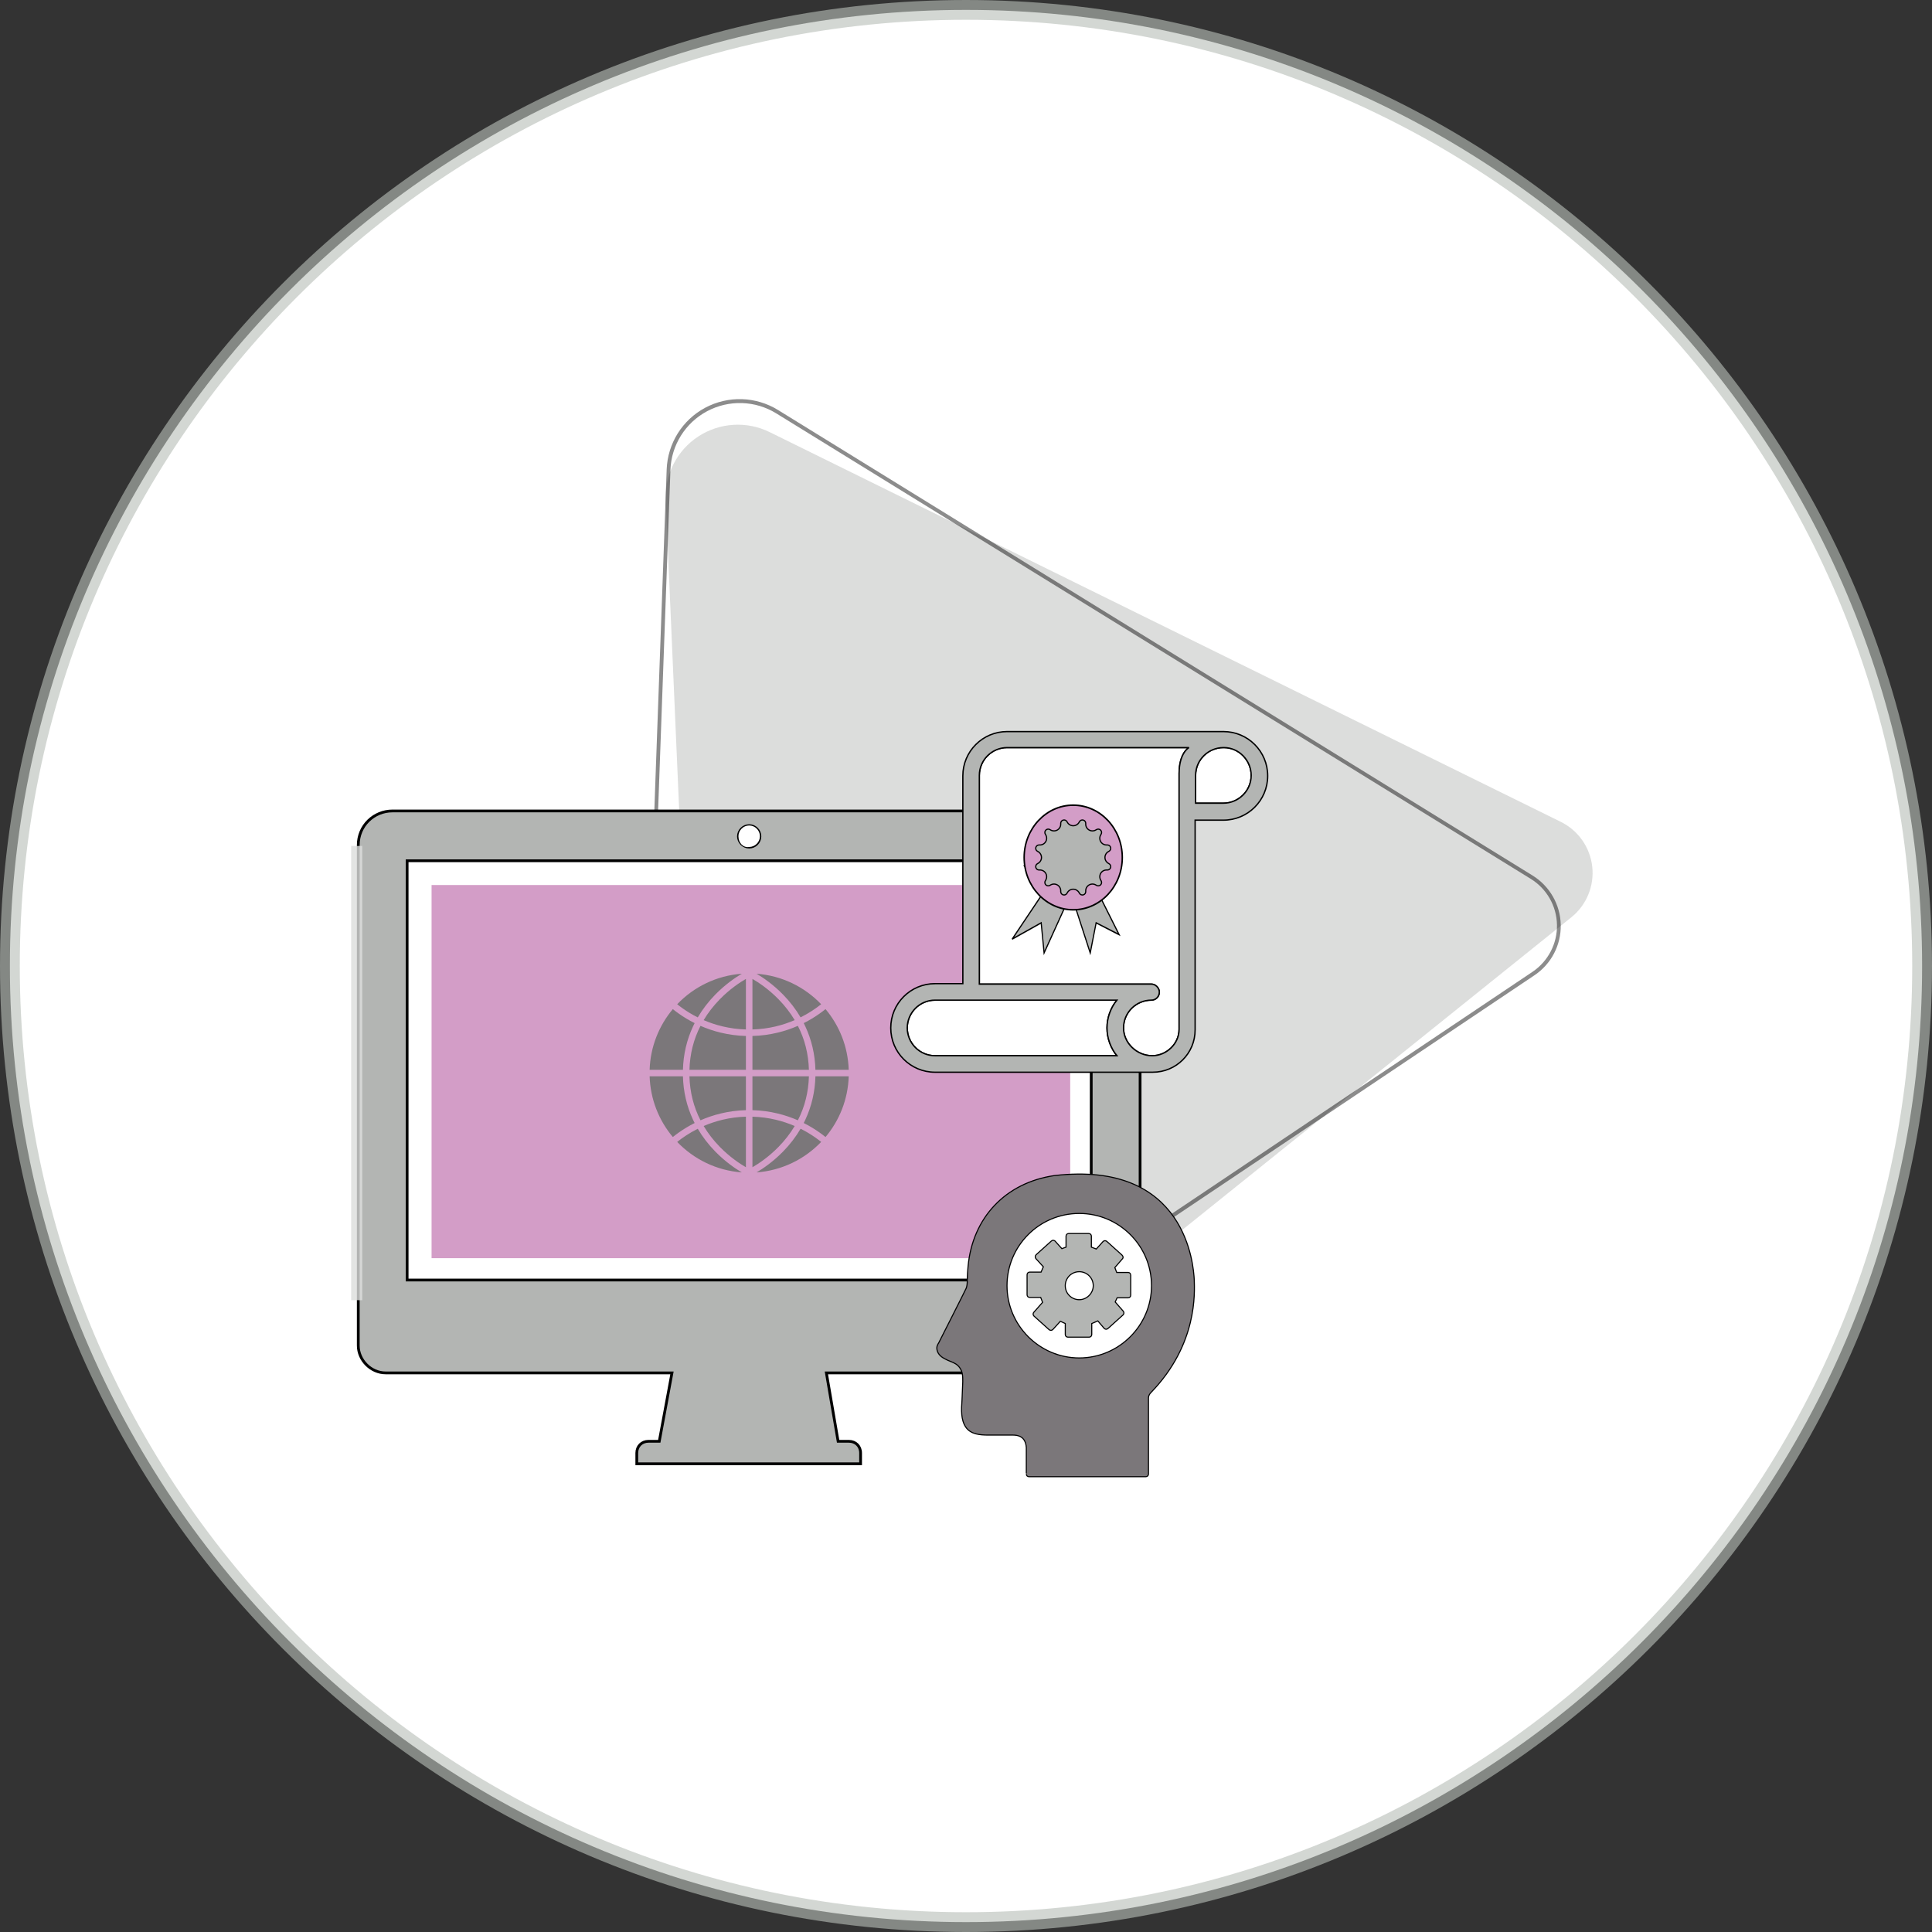<?xml version="1.0" encoding="UTF-8" standalone="no" ?>
<!DOCTYPE svg PUBLIC "-//W3C//DTD SVG 1.1//EN" "http://www.w3.org/Graphics/SVG/1.1/DTD/svg11.dtd">
<svg xmlns="http://www.w3.org/2000/svg" xmlns:xlink="http://www.w3.org/1999/xlink" version="1.1" width="48.749mm" height="48.749mm" viewBox="357.222 270.371 138.186 138.186" xml:space="preserve">
<rect x="357.222" y="270.371" width="138.186" height="138.186" fill="#333333" stroke="none"/>
<desc>Created with Fabric.js 5.3.0</desc>
<defs>
</defs>
<g transform="matrix(1 0 0 1 426.315 339.464)" id="YrpOiIa3mFZYWDqpzHbrJ"  >
<g style=""   >
		<g transform="matrix(1.415 0 0 1.415 0 0)" id="9LLYQpXCQV8lpbJz_Cwkp"  >
<path style="stroke: rgb(183,190,183); stroke-opacity: 0.61; stroke-width: 1; stroke-dasharray: none; stroke-linecap: butt; stroke-dashoffset: 0; stroke-linejoin: miter; stroke-miterlimit: 4; fill: rgb(255,255,255); fill-rule: nonzero; opacity: 1;"  transform=" translate(0, 0)" d="M 0 -48.329 C 26.678 -48.329 48.329 -26.678 48.329 0 C 48.329 26.678 26.678 48.329 0 48.329 C -26.678 48.329 -48.329 26.678 -48.329 0 C -48.329 -26.678 -26.678 -48.329 0 -48.329 z" stroke-linecap="round" />
</g>
		<g transform="matrix(1 0 0 1 0 0.763)" id="hRtUhQz7RxKxWs6fvSlSb"  >
<g style=""   >
		<g transform="matrix(-0.292 0.956 -0.956 -0.292 0 0)" id="OHGOGFxGzu1KXeMEDkioQ"  >
<g style=""   >
		<g transform="matrix(-0.157 0.965 -0.958 -0.116 -1.66 -2.387)" id="poZrm7LgRVZAH6NcxyFEg"  >
<path style="stroke: none; stroke-width: 1; stroke-dasharray: none; stroke-linecap: butt; stroke-dashoffset: 0; stroke-linejoin: miter; stroke-miterlimit: 4; fill: rgb(179,181,179); fill-rule: nonzero; opacity: 0.45;"  transform=" translate(0, 0)" d="M 20.437 -12.284 L 36.472 19.787 L 36.472 19.787 C 37.302 21.447 37.188 23.463 36.171 25.091 C 35.155 26.718 33.387 27.716 31.52 27.716 L 0.437 27.716 L -33.019 27.716 L -33.019 27.716 C -34.443 27.716 -35.74 26.979 -36.457 25.762 C -37.174 24.544 -37.212 23.014 -36.558 21.706 L -19.563 -12.284 L -17.689 -16.032 L -17.689 -16.032 C -14.23 -22.949 -7.299 -27.463 0.238 -27.706 C 7.776 -27.95 14.638 -23.881 17.987 -17.184 z" stroke-linecap="round" />
</g>
		<g transform="matrix(-0.249 0.95 -0.942 -0.191 0 0.233)" id="NkiFGC_sVM_KMmk7bxICd"  >
<path style="stroke: rgb(0,0,0); stroke-width: 0.283; stroke-dasharray: none; stroke-linecap: butt; stroke-dashoffset: 0; stroke-linejoin: miter; stroke-miterlimit: 4; fill: none; fill-rule: nonzero; opacity: 0.45;"  transform=" translate(-0, -3.781e-7)" d="M 20.441 -11.48 L 36.475 20.588 L 36.475 20.588 C 37.297 22.232 37.175 24.248 36.155 25.882 C 35.134 27.515 33.37 28.52 31.522 28.52 L 0.441 28.52 L -33.066 28.52 L -33.066 28.52 C -34.487 28.52 -35.77 27.782 -36.472 26.559 C -37.173 25.336 -37.197 23.798 -36.535 22.474 L -19.559 -11.48 L -16.654 -17.289 L -16.654 -17.289 C -13.376 -23.845 -6.874 -28.177 0.177 -28.501 C 7.228 -28.825 13.637 -25.088 16.768 -18.827 z" stroke-linecap="round" />
</g>
</g>
</g>
		<g transform="matrix(1 0 0 1 -15.508 11.494)" id="Ing3WTojNClqexdUqzWGD"  >
<g style=""   >
		<g transform="matrix(0.699 0 0 0.699 0 0)" id="M-6nhhjRN0E2iDXaEZb7j"  >
<path style="stroke: rgb(0,0,0); stroke-width: 0.283; stroke-dasharray: none; stroke-linecap: butt; stroke-dashoffset: 0; stroke-linejoin: miter; stroke-miterlimit: 4; fill: rgb(179,181,179); fill-rule: nonzero; opacity: 1;"  transform=" translate(-40, -40)" d="M 76.5 6.6 L 3.5 6.6 C 1.6 6.6 0 8.1 0 10.1 L 0 61.3 C 0 62.8 1.3 64.1 2.8 64.1 L 32.1 64.1 L 30.8 71.1 L 29.7 71.1 C 29 71.1 28.5 71.6 28.5 72.3 L 28.5 73.4 L 51.4 73.4 L 51.4 72.3 C 51.4 71.6 50.9 71.1 50.2 71.1 L 49.1 71.1 L 47.9 64.1 L 77.2 64.1 C 78.7 64.1 80 62.8 80 61.3 L 80 10.1 C 80 8.1 78.4 6.6 76.5 6.6 z M 40 8.1 C 40.6 8.1 41.1 8.6 41.1 9.2 C 41.1 9.8 40.6 10.3 40 10.3 C 39.4 10.3 38.9 9.8 38.9 9.2 C 38.9 8.6 39.4 8.1 40 8.1 z" stroke-linecap="round" />
</g>
		<g transform="matrix(0.699 0 0 0.699 0 -21.535)" id="-tAHVr9pYBueKg5TSviD4"  >
<path style="stroke: none; stroke-width: 1; stroke-dasharray: none; stroke-linecap: butt; stroke-dashoffset: 0; stroke-linejoin: miter; stroke-miterlimit: 4; fill: rgb(255,255,255); fill-rule: nonzero; opacity: 1;"  transform=" translate(-40, -9.206)" d="M 38.9 9.2 C 38.9 8.6 39.4 8.1 40 8.1 C 40.6 8.1 41.1 8.6 41.1 9.2 C 41.1 9.8 40.6 10.3 40 10.3 C 39.4 10.4 38.9 9.9 38.9 9.2 z" stroke-linecap="round" />
</g>
		<g transform="matrix(0.699 0 0 0.699 0 -4.79)" id="OMJUUo_vVNaV7rehz3-90"  >
<path style="stroke: rgb(0,0,0); stroke-width: 0.283; stroke-dasharray: none; stroke-linecap: butt; stroke-dashoffset: 0; stroke-linejoin: miter; stroke-miterlimit: 4; fill: rgb(255,255,255); fill-rule: nonzero; opacity: 1;"  transform=" translate(-40, -33.15)" d="M 5 11.7 L 75 11.7 L 75 54.6 L 5 54.6 L 5 11.7 z" stroke-linecap="round" />
</g>
		<g transform="matrix(0.662 0 0 0.637 0.122 -4.704)" id="HZEkYIt01jfJX1-41wQ2a"  >
<path style="stroke: rgb(255,255,255); stroke-width: 1; stroke-dasharray: none; stroke-linecap: butt; stroke-dashoffset: 0; stroke-linejoin: miter; stroke-miterlimit: 4; fill: rgb(211,157,199); fill-rule: nonzero; opacity: 1;"  transform=" translate(-40, -33.15)" d="M 5 11.7 L 75 11.7 L 75 54.6 L 5 54.6 L 5 11.7 z" stroke-linecap="round" />
</g>
</g>
</g>
		<g transform="matrix(1.307 0 0 1.307 7.126 24.941)" id="mnK8t67W2eP2XlKD0Hovf"  >
<g style=""   >
		<g transform="matrix(0.207 0 0 0.207 0 0)" id="ut_nOmkGhrGoEyd4V19SI"  >
<path style="stroke: rgb(0,0,0); stroke-width: 0.283; stroke-dasharray: none; stroke-linecap: butt; stroke-dashoffset: 0; stroke-linejoin: miter; stroke-miterlimit: 4; fill: rgb(123,119,122); fill-rule: nonzero; opacity: 1;"  transform=" translate(-39.996, -39.997)" d="M 74 27.9 C 73.8 24.5 72.1 -3.7 37 0.4 C 24.1 2.3 15.4 11.5 14.2 24.4 C 14.1 25.4 14 26.7 14 28 C 14 29.1 13.9 29.7 13.7 30.2 C 13.5 30.7 6.4 44.7 6.4 44.7 C 6.2 45 5.8 45.6 6 46.5 C 6.2 47.4 6.8 48.2 8 48.8 C 8.5 49.1 9 49.3 9.5 49.5 C 10.5 49.9 11.4 50.3 12 51.2 C 12.8 52.3 12.8 53.5 12.8 54.9 C 12.8 55.3 12.6 59.7 12.6 59.7 C 12.4 62.3 12.3 65 13.6 66.9 C 14.9 68.8 17.3 69 19.6 69 C 19.9 69 26.1 69 26.1 69 C 28.8 69 29.5 70.7 29.6 72.3 C 29.6 72.3 29.6 79.4 29.6 79.3 C 29.6 79.7 29.9 80 30.3 80 L 61.2 80 C 61.6 80 61.9 79.7 61.9 79.3 L 61.9 59.2 C 61.9 58.7 62.1 58.2 62.6 57.7 C 74.9 45 74.1 31.3 74 27.9 z" stroke-linecap="round" />
</g>
		<g transform="matrix(0.207 0 0 0.207 0.746 -2.171)" id="rsNht7m02y8nz5aZ6NbwK"  >
<path style="stroke: rgb(0,0,0); stroke-width: 0.283; stroke-dasharray: none; stroke-linecap: butt; stroke-dashoffset: 0; stroke-linejoin: miter; stroke-miterlimit: 4; fill: rgb(255,255,255); fill-rule: nonzero; opacity: 1;"  transform=" translate(-44.2, -28.4)" d="M 44.2 9.3 C 33.6 9.3 25.1 17.9 25.1 28.4 C 25.1 38.9 33.7 47.5 44.2 47.5 C 54.7 47.5 63.3 38.9 63.3 28.4 C 63.3 17.8 54.7 9.3 44.2 9.3 z" stroke-linecap="round" />
</g>
		<g transform="matrix(0.207 0 0 0.207 0.726 -2.191)" id="nJQz0fBx5r7eyI-zjwQUE"  >
<path style="stroke: rgb(0,0,0); stroke-width: 0.283; stroke-dasharray: none; stroke-linecap: butt; stroke-dashoffset: 0; stroke-linejoin: miter; stroke-miterlimit: 4; fill: rgb(179,181,179); fill-rule: nonzero; opacity: 1;"  transform=" translate(-44.1, -28.3)" d="M 57.1 24.9 L 54.1 24.9 L 53.6 23.6 L 55.6 21.3 C 55.9 21 55.8 20.6 55.5 20.3 L 51.5 16.7 C 51.4 16.6 51.2 16.5 51 16.5 C 50.8 16.5 50.6 16.6 50.5 16.7 L 48.7 18.7 L 47.4 18.2 L 47.4 15.3 C 47.4 14.9 47.1 14.6 46.7 14.6 L 41.4 14.6 C 41 14.6 40.7 14.9 40.7 15.3 L 40.7 18.2 L 39.6 18.6 L 37.8 16.6 C 37.7 16.5 37.5 16.4 37.3 16.4 C 37.1 16.4 36.9 16.5 36.8 16.6 L 32.8 20.2 C 32.5 20.5 32.5 20.9 32.7 21.2 L 34.7 23.4 L 34.1 24.8 L 31.1 24.8 C 30.7 24.8 30.4 25.1 30.4 25.5 L 30.4 30.8 C 30.4 31.2 30.7 31.5 31.1 31.5 L 34 31.5 L 34.5 32.8 L 32.2 35.4 C 32.1 35.5 32 35.7 32 35.9 C 32 36.1 32.1 36.3 32.2 36.4 L 36.2 40 C 36.3 40.1 36.5 40.2 36.7 40.2 C 36.9 40.2 37.1 40.1 37.2 40 L 39.2 37.8 L 40.5 38.4 L 40.5 41.3 C 40.5 41.7 40.8 42 41.2 42 L 46.8 42 C 47.2 42 47.5 41.7 47.5 41.3 L 47.5 38.4 L 49.1 37.7 L 50.8 39.7 C 50.9 39.8 51.1 39.9 51.3 39.9 C 51.5 39.9 51.7 39.8 51.8 39.7 L 55.8 36.1 C 55.9 36 56 35.8 56 35.6 C 56 35.4 55.9 35.2 55.8 35.1 L 53.7 32.7 L 54.2 31.6 L 57.1 31.6 C 57.5 31.6 57.8 31.3 57.8 30.9 L 57.8 25.5 C 57.8 25.7 57.8 24.9 57.1 24.9 z" stroke-linecap="round" />
</g>
		<g transform="matrix(0.207 0 0 0.207 0.746 -2.171)" id="u7ZPn7INhFs2rRYUTTnY7"  >
<path style="stroke: rgb(0,0,0); stroke-width: 0.283; stroke-dasharray: none; stroke-linecap: butt; stroke-dashoffset: 0; stroke-linejoin: miter; stroke-miterlimit: 4; fill: rgb(255,255,255); fill-rule: nonzero; opacity: 1;"  transform=" translate(-44.2, -28.4)" d="M 47.9 28.4 C 47.9 30.4 46.2 32.1 44.2 32.1 C 42.2 32.1 40.5 30.5 40.5 28.4 C 40.5 26.4 42.1 24.7 44.2 24.7 C 46.2 24.7 47.9 26.3 47.9 28.4 z" stroke-linecap="round" />
</g>
</g>
</g>
		<g transform="matrix(-0.337 0 0 -0.337 8.098 -5.365)" id="h0Je6Dc8_dtJbIEin1zNA"  >
<path style="stroke: rgb(0,0,0); stroke-width: 0.283; stroke-dasharray: none; stroke-linecap: butt; stroke-dashoffset: 0; stroke-linejoin: miter; stroke-miterlimit: 4; fill: rgb(255,255,255); fill-rule: nonzero; opacity: 1;"  transform=" translate(-40, -40)" d="M 24.7 22.5 L 61.2 22.5 L 61.2 66.8 C 61.2 70.1 58.5 72.7 55.3 72.7 L 16.7 72.7 C 16.7 72.7 18.8 71.6 18.8 67.2 L 18.8 12.9 C 18.8 9.8 21.5 7.3 24.5 7.3 C 27.8 7.3 30.6 10 30.6 13.2 C 30.6 16.5 27.9 19.1 24.7 19.1 C 23.7 19.1 23 19.9 23 20.8 C 23 21.7 23.8 22.5 24.7 22.5 z M 70.6 7.3 L 32 7.3 C 33.3 8.9 34.1 11 34.1 13.2 C 34.1 15.4 33.3 17.5 32 19.1 L 70.6 19.1 C 73.9 19.1 76.5 16.4 76.5 13.2 C 76.5 10 73.9 7.3 70.6 7.3 z M 3.5 66.8 C 3.5 70 6.1 72.7 9.3 72.7 L 9.4 72.7 C 12.6 72.7 15.3 70.1 15.3 66.8 L 15.3 60.9 L 9.4 60.9 C 6.2 60.9 3.5 63.5 3.5 66.8 z" stroke-linecap="round" />
</g>
		<g transform="matrix(-0.337 0 0 -0.337 8.098 -5.348)" id="cY6dcnc8KPx4FZF11mCbo"  >
<path style="stroke: rgb(0,0,0); stroke-width: 0.283; stroke-dasharray: none; stroke-linecap: butt; stroke-dashoffset: 0; stroke-linejoin: miter; stroke-miterlimit: 4; fill: rgb(179,181,179); fill-rule: nonzero; opacity: 1;"  transform=" translate(0, 0)" d="M 30.6 -36.15 L -15.6 -36.15 C -20.6 -36.15 -24.6 -32.15 -24.6 -27.15 L -24.6 17.35 L -30.6 17.35 C -35.8 17.35 -40 21.55 -40 26.75 C -40 31.95 -35.8 36.15 -30.6 36.15 L 15.3 36.15 C 20.5 36.15 24.7 31.95 24.7 26.75 L 24.7 -17.35 L 30.6 -17.35 C 35.8 -17.35 40 -21.55 40 -26.75 C 40 -31.95 35.8 -36.15 30.6 -36.15 z M -24.7 26.85 C -24.7 30.15 -27.4 32.75 -30.6 32.75 L -30.7 32.75 C -33.9 32.75 -36.5 30.05 -36.5 26.85 C -36.5 23.55 -33.8 20.95 -30.6 20.95 L -24.7 20.95 z M 21.2 26.85 C 21.2 30.15 18.5 32.75 15.3 32.75 L -23.3 32.75 C -23.3 32.75 -21.2 31.65 -21.2 27.25 L -21.2 -27.05 C -21.2 -30.15 -18.5 -32.65 -15.5 -32.65 C -15.5 -32.65 -15.6 -32.65 -15.5 -32.65 L -15.5 -32.65 C -12.2 -32.65 -9.4 -29.95 -9.4 -26.75 C -9.4 -23.45 -12.1 -20.85 -15.3 -20.85 C -16.3 -20.85 -17 -20.05 -17 -19.15 C -17 -18.25 -16.2 -17.45 -15.3 -17.45 L 21.2 -17.45 z M 30.6 -20.85 L -8 -20.85 C -6.7 -22.45 -5.9 -24.55 -5.9 -26.75 C -5.9 -28.95 -6.7 -31.05 -8 -32.65 L 30.6 -32.65 C 33.9 -32.65 36.5 -29.95 36.5 -26.75 C 36.5 -23.55 33.9 -20.85 30.6 -20.85 z" stroke-linecap="round" />
</g>
		<g transform="matrix(0.083 0 0 0.098 7.126 -5.951)" id="GPw3pkSWoCSx3tUTLMDEv"  >
<path style="stroke: rgb(0,0,0); stroke-width: 1; stroke-dasharray: none; stroke-linecap: butt; stroke-dashoffset: 0; stroke-linejoin: miter; stroke-miterlimit: 4; fill: rgb(179,181,179); fill-rule: nonzero; opacity: 1;"  transform=" translate(-0, -0)" d="M 4.63 -25.055 L 21.199 -43.407 L 19.937 -18.714 L 44.63 -19.976 L 26.278 -3.407 L 46.086 30.061 L 26.278 21.44 L 21.199 43.407 L 4.63 0.142 L -18.558 43.407 L -21.068 21.44 L -46.086 33.332 L -17.018 -3.407 L -35.37 -19.976 L -10.677 -18.714 L -11.939 -43.407 z" stroke-linecap="round" />
</g>
		<g transform="matrix(0.106 0 0 0.113 7.669 -8.525)" id="YKEd0jkcP9Tu4ToLZDSwF"  >
<path style="stroke: rgb(0,0,0); stroke-width: 1; stroke-dasharray: none; stroke-linecap: butt; stroke-dashoffset: 0; stroke-linejoin: miter; stroke-miterlimit: 4; fill: rgb(211,157,199); fill-rule: nonzero; opacity: 1;"  transform=" translate(0, 0)" d="M 0 -33.113 C 18.278 -33.113 33.113 -18.278 33.113 0 C 33.113 18.278 18.278 33.113 0 33.113 C -18.278 33.113 -33.113 18.278 -33.113 0 C -33.113 -18.278 -18.278 -33.113 0 -33.113 z" stroke-linecap="round" />
</g>
		<g transform="matrix(0.085 0 0 0.085 7.669 -8.525)" id="kxrC05C58EWsiDEzXn4oA"  >
<path style="stroke: rgb(0,0,0); stroke-width: 1; stroke-dasharray: none; stroke-linecap: butt; stroke-dashoffset: 0; stroke-linejoin: miter; stroke-miterlimit: 4; fill: rgb(179,181,179); fill-rule: nonzero; opacity: 1;"  transform=" translate(0, -0)" d="M -4.947 -29.612 C -3.949 -27.815 -2.055 -26.701 0 -26.701 C 2.055 -26.701 3.949 -27.815 4.947 -29.612 L 5.228 -30.117 L 5.228 -30.117 C 5.858 -31.252 7.18 -31.812 8.434 -31.476 C 9.688 -31.14 10.553 -29.994 10.531 -28.696 L 10.521 -28.118 L 10.521 -28.118 C 10.487 -26.063 11.57 -24.151 13.35 -23.123 C 15.13 -22.096 17.328 -22.114 19.09 -23.171 L 19.586 -23.468 L 19.586 -23.468 C 20.7 -24.136 22.124 -23.96 23.042 -23.042 C 23.96 -22.124 24.136 -20.7 23.468 -19.586 L 23.171 -19.09 L 23.171 -19.09 C 22.114 -17.328 22.096 -15.13 23.124 -13.35 C 24.151 -11.57 26.063 -10.487 28.118 -10.521 L 28.696 -10.531 L 28.696 -10.531 C 29.994 -10.553 31.14 -9.688 31.476 -8.434 C 31.812 -7.18 31.252 -5.858 30.117 -5.228 L 29.612 -4.947 L 29.612 -4.947 C 27.815 -3.949 26.701 -2.055 26.701 0 C 26.701 2.055 27.815 3.949 29.612 4.947 L 30.117 5.228 L 30.117 5.228 C 31.252 5.858 31.812 7.18 31.476 8.434 C 31.14 9.688 29.994 10.553 28.696 10.531 L 28.118 10.521 L 28.118 10.521 C 26.063 10.487 24.151 11.57 23.124 13.35 C 22.096 15.13 22.114 17.328 23.171 19.09 L 23.468 19.586 L 23.468 19.586 C 24.136 20.7 23.96 22.124 23.042 23.042 C 22.124 23.96 20.7 24.136 19.586 23.468 L 19.09 23.171 L 19.09 23.171 C 17.328 22.114 15.13 22.096 13.35 23.124 C 11.57 24.151 10.487 26.063 10.521 28.118 L 10.531 28.696 L 10.531 28.696 C 10.553 29.994 9.688 31.14 8.434 31.476 C 7.18 31.812 5.858 31.252 5.228 30.117 L 4.947 29.612 L 4.947 29.612 C 3.949 27.815 2.055 26.701 6.217248937900877e-15 26.701 C -2.055 26.701 -3.949 27.815 -4.947 29.612 L -5.228 30.117 L -5.228 30.117 C -5.858 31.252 -7.18 31.812 -8.434 31.476 C -9.688 31.14 -10.553 29.994 -10.531 28.696 L -10.521 28.118 L -10.521 28.118 C -10.487 26.063 -11.57 24.151 -13.35 23.124 C -15.13 22.096 -17.328 22.114 -19.09 23.171 L -19.586 23.468 L -19.586 23.468 C -20.7 24.136 -22.124 23.96 -23.042 23.042 C -23.96 22.124 -24.136 20.7 -23.468 19.586 L -23.171 19.09 L -23.171 19.09 C -22.114 17.328 -22.096 15.13 -23.124 13.35 C -24.151 11.57 -26.063 10.488 -28.118 10.521 L -28.696 10.531 L -28.696 10.531 C -29.994 10.553 -31.14 9.688 -31.476 8.434 C -31.812 7.18 -31.252 5.858 -30.117 5.228 L -29.612 4.947 L -29.612 4.947 C -27.815 3.949 -26.701 2.055 -26.701 0 C -26.701 -2.055 -27.815 -3.949 -29.612 -4.947 L -30.117 -5.228 L -30.117 -5.228 C -31.252 -5.858 -31.812 -7.18 -31.476 -8.434 C -31.14 -9.688 -29.994 -10.552 -28.696 -10.531 L -28.118 -10.521 L -28.118 -10.521 C -26.063 -10.487 -24.151 -11.57 -23.124 -13.35 C -22.096 -15.13 -22.114 -17.328 -23.171 -19.09 L -23.468 -19.586 L -23.468 -19.586 C -24.136 -20.7 -23.96 -22.124 -23.042 -23.042 C -22.124 -23.96 -20.7 -24.136 -19.586 -23.468 L -19.09 -23.171 L -19.09 -23.171 C -17.328 -22.114 -15.13 -22.096 -13.35 -23.123 C -11.57 -24.151 -10.487 -26.063 -10.521 -28.118 L -10.531 -28.696 L -10.531 -28.696 C -10.553 -29.994 -9.688 -31.14 -8.434 -31.476 C -7.18 -31.812 -5.858 -31.252 -5.228 -30.117 z" stroke-linecap="round" />
</g>
		<g transform="matrix(0.178 0 0 0.178 -15.508 6.895)" id="Dkzl1cvjN-vQJc0XLLaY-"  >
<path style="stroke: none; stroke-width: 1; stroke-dasharray: none; stroke-linecap: butt; stroke-dashoffset: 0; stroke-linejoin: miter; stroke-miterlimit: 4; fill: rgb(123,119,122); fill-rule: nonzero; opacity: 1;"  transform=" translate(-40, -39.999)" d="M 64.002 38.692 L 41.308 38.692 L 41.308 25.094 C 48.602 24.901 54.766 23.12 59.564 21.027 C 62.337 26.437 63.823 32.342 64.002 38.692 z M 41.308 2.16 L 41.308 22.477 C 47.964 22.293 53.663 20.721 58.288 18.721 C 56.526 15.769 54.363 12.974 51.798 10.345 C 47.724 6.17 43.608 3.488 41.308 2.16 z M 38.692 38.692 L 38.692 25.094 C 31.398 24.901 25.234 23.12 20.436 21.027 C 17.663 26.437 16.177 32.342 15.998 38.693 L 38.692 38.693 z M 28.202 10.345 C 25.635 12.975 23.47 15.772 21.708 18.727 C 26.195 20.656 31.929 22.287 38.692 22.476 L 38.692 2.16 C 36.392 3.488 32.276 6.17 28.202 10.345 z M 66.62 41.308 C 66.452 47.484 65.088 53.351 62.558 58.763 C 62.353 59.203 62.137 59.639 61.916 60.073 C 63.132 60.682 64.237 61.297 65.225 61.892 C 67.445 63.229 69.266 64.562 70.676 65.706 C 76.248 59.063 79.702 50.585 80 41.309 L 66.62 41.309 z M 13.38 38.692 C 13.549 32.516 14.913 26.649 17.442 21.237 C 17.648 20.797 17.863 20.361 18.084 19.927 C 16.868 19.318 15.763 18.703 14.775 18.108 C 12.555 16.771 10.734 15.438 9.324 14.294 C 3.752 20.938 0.298 29.416 0 38.692 L 13.38 38.692 z M 38.692 41.308 L 15.998 41.308 C 16.177 47.658 17.663 53.563 20.436 58.973 C 25.234 56.88 31.399 55.099 38.692 54.906 L 38.692 41.308 z M 18.084 60.073 C 17.863 59.639 17.647 59.203 17.442 58.763 C 14.912 53.35 13.548 47.484 13.38 41.308 L 0 41.308 C 0.298 50.584 3.752 59.062 9.324 65.705 C 10.734 64.561 12.555 63.228 14.775 61.891 C 15.763 61.297 16.868 60.681 18.084 60.073 z M 26.4 71.554 C 23.624 68.721 21.263 65.646 19.347 62.38 C 15.805 64.151 13.027 66.099 11.078 67.665 C 17.727 74.614 26.855 79.17 37.041 79.914 C 34.56 78.456 30.496 75.735 26.4 71.554 z M 16.212 15.92 C 17.146 16.479 18.19 17.059 19.34 17.631 C 21.257 14.361 23.621 11.283 26.4 8.446 C 30.496 4.266 34.56 1.544 37.041 0.086 C 26.853 0.83 17.723 5.388 11.074 12.34 C 12.408 13.416 14.129 14.671 16.212 15.92 z M 63.788 64.08 C 62.854 63.521 61.81 62.941 60.66 62.369 C 58.743 65.639 56.379 68.717 53.6 71.554 C 49.504 75.734 45.44 78.456 42.959 79.914 C 53.148 79.169 62.278 74.611 68.927 67.66 C 67.592 66.584 65.871 65.329 63.788 64.08 z M 53.6 8.446 C 56.376 11.279 58.737 14.354 60.653 17.62 C 64.195 15.849 66.973 13.901 68.921 12.335 C 62.273 5.386 53.145 0.83 42.959 0.085 C 45.44 1.544 49.504 4.266 53.6 8.446 z M 41.308 41.308 L 41.308 54.906 C 48.602 55.099 54.766 56.88 59.564 58.973 C 62.337 53.563 63.823 47.658 64.002 41.308 L 41.308 41.308 z M 51.798 69.655 C 54.365 67.025 56.53 64.228 58.292 61.273 C 53.805 59.344 48.071 57.713 41.308 57.524 L 41.308 77.84 C 43.608 76.512 47.724 73.83 51.798 69.655 z M 65.224 18.108 C 64.236 18.703 63.131 19.318 61.915 19.927 C 62.136 20.361 62.352 20.797 62.557 21.237 C 65.087 26.65 66.451 32.516 66.619 38.692 L 80 38.692 C 79.702 29.416 76.248 20.938 70.676 14.295 C 69.266 15.438 67.445 16.771 65.224 18.108 z M 38.692 77.84 L 38.692 57.523 C 32.036 57.707 26.337 59.279 21.712 61.279 C 23.474 64.231 25.637 67.026 28.202 69.655 C 32.276 73.83 36.392 76.512 38.692 77.84 z" stroke-linecap="round" />
</g>
		<g transform="matrix(0.093 0 0 1.522 -43.58 6.895)" id="mOhUHMgOlSRmvK4sGp1g6"  >
<path style="stroke: rgb(221,222,221); stroke-opacity: 0.81; stroke-width: 8.504; stroke-dasharray: none; stroke-linecap: butt; stroke-dashoffset: 0; stroke-linejoin: miter; stroke-miterlimit: 4; fill: rgb(211,215,211); fill-rule: nonzero; opacity: 1;"  transform=" translate(0, 0)" d="M 0 -10.674 L 0 10.674" stroke-linecap="round" />
</g>
</g>
</g>
</g>
</g>
</svg>